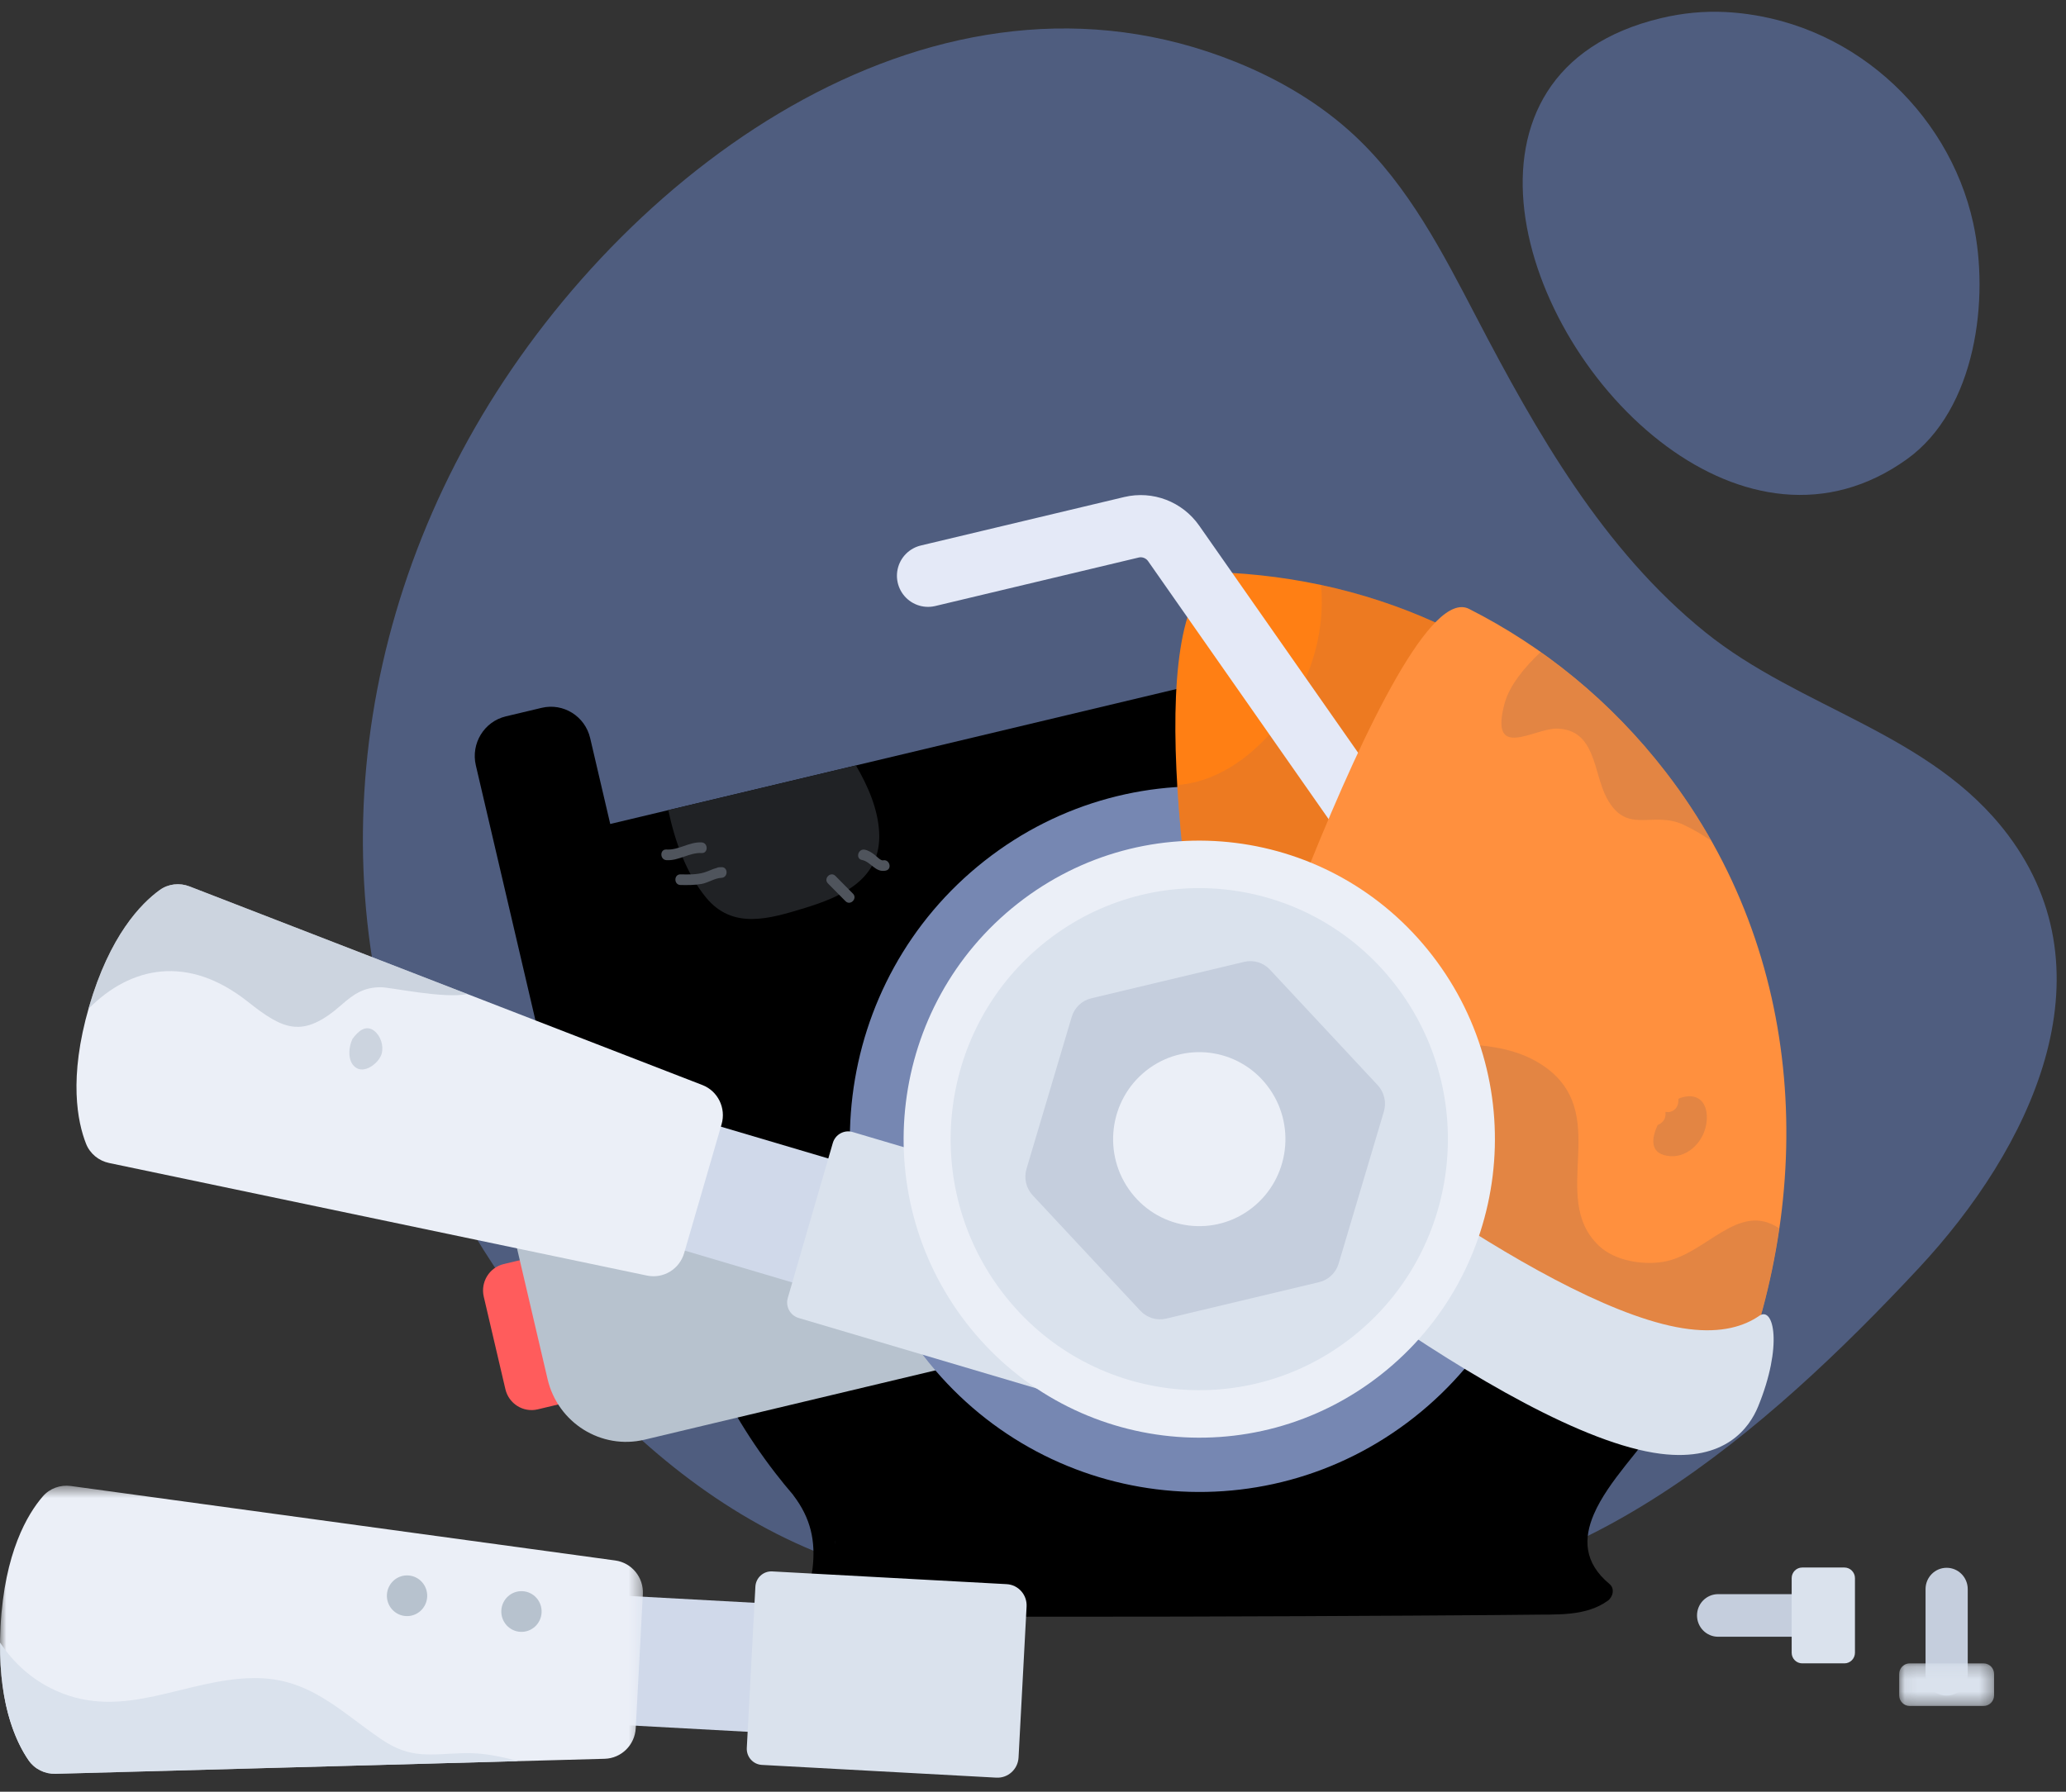 <svg xmlns="http://www.w3.org/2000/svg" width="166" height="144" viewBox="0 0 166 144" xmlns:xlink="http://www.w3.org/1999/xlink">
  <rect x="0" y="0" width="166" height="144" fill="#333333" stroke="none"/>
  <defs>
    <polygon id="a" points="7.681 3.652 7.681 .228 .054 .228 .054 3.652 7.681 3.652"/>
    <polygon id="c" points="0 .499 0 23.657 51.658 23.657 51.658 .499 0 .499"/>
  </defs>
  <g fill="none" fill-rule="evenodd">
    <path fill="#4F5D7F" d="M37.167,97.663 C25.856,78.072 26.661,53.689 38.725,33.409 C50.774,13.157 75.376,-4.65 99.283,4.975 C102.817,6.398 106.12,8.355 108.856,10.913 C113.193,14.969 115.938,20.344 118.673,25.583 C123.453,34.74 128.806,44.191 137.018,50.812 C144.711,57.014 155.179,58.907 161.342,67.106 C169.836,78.407 163.134,92.309 154.138,101.952 C141.891,115.079 126.203,128.686 108.53,127.838 C100.663,127.46 88.549,127.838 78.107,127.46 C60.196,126.813 45.815,112.643 37.167,97.663 Z"/>
    <path fill="#4F5D7F" d="M133.923,35.88 C121.854,27 115.63,5.699 133.477,1.454 C135.174,1.05 136.921,0.878 138.64,0.967 C148.547,1.477 156.554,8.871 158.541,17.914 C159.865,23.934 158.802,32.891 153.227,36.898 C146.782,41.529 139.686,40.121 133.923,35.88 Z"/>
    <g transform="translate(0 42)">
      <path fill="#FF5C5C" d="M56.87,68.011 L43.205,71.269 C42.044,71.545 40.881,70.819 40.607,69.647 L38.87,62.215 C38.596,61.042 39.315,59.867 40.476,59.59 L54.141,56.333 C55.302,56.056 56.465,56.783 56.739,57.956 L58.476,65.387 C58.75,66.559 58.031,67.735 56.87,68.011"/>
      <path fill="#000000" d="M130.427,22.723 C129.317,21.285 128.128,19.948 126.884,18.689 L55.385,35.734 C50.972,49.123 53.056,64.419 62.292,76.383 C62.758,76.986 63.237,77.573 63.728,78.145 C63.737,78.16 63.743,78.174 63.755,78.189 C65.137,80.013 65.556,81.836 65.283,84.107 C65.193,84.855 64.71,85.431 64.999,86.241 C65.385,87.321 66.046,87.418 67.039,87.689 C68.76,88.16 120.922,87.817 122.918,87.774 C125.013,87.73 127.383,87.945 129.181,86.651 C129.592,86.355 129.772,85.675 129.318,85.301 C127.249,83.588 127.23,81.641 128.062,79.702 C129.213,77.014 131.996,74.344 133.212,72.338 C136.218,67.377 138.218,61.81 139.075,56.059 C140.832,44.286 137.676,32.112 130.427,22.723"/>
      <path fill="#4F5D7F" d="M67.088,81.861 C67.098,81.95 67.113,82.037 67.12,82.126 C67.102,81.902 67.093,81.836 67.088,81.861"/>
      <polygon fill="#000000" points="106.589 42.709 52.619 55.575 45.49 25.066 99.459 12.201"/>
      <path fill="#202225" d="M56.709,30.109 C58.852,32.747 61.808,31.85 64.674,30.972 C67.726,30.038 70.843,28.616 70.638,24.878 C70.535,22.994 69.742,21.179 68.773,19.516 L53.697,23.11 C54.222,25.59 55.115,28.146 56.709,30.109"/>
      <path fill="#B7C2CE" d="M77.019,67.691 L51.792,73.705 C48.309,74.535 44.819,72.356 43.997,68.838 L41.02,56.098 L74.29,56.012 L77.019,67.691 Z"/>
      <path fill="#7687B2" d="M113.622,71.912 C101.395,81.542 83.755,79.337 74.221,66.988 C64.687,54.639 66.871,36.822 79.097,27.193 C91.324,17.563 108.964,19.768 118.498,32.118 C128.032,44.466 125.849,62.283 113.622,71.912"/>
      <path fill="#FF7F14" d="M135.968,70.47 C129.531,72.004 110.035,58.384 98.831,49.122 C96.469,38.8 91.836,12.837 96.319,5.501 C96.963,4.446 97.583,4.194 97.992,4.097 C98.229,4.04 98.496,4.02 98.784,4.035 C112.225,4.778 124.068,10.938 132.13,21.381 C142.28,34.528 144.201,52.472 137.267,69.379 C137.015,69.994 136.639,70.31 135.968,70.47"/>
      <path fill="#C16F40" fill-opacity=".3" d="M132.131,21.381 C125.576,12.892 116.524,7.234 106.145,5.014 C106.592,10.022 104.458,15.101 100.517,18.459 C98.638,20.059 96.583,20.945 94.591,21.09 C95.187,31.135 97.415,42.936 98.831,49.123 C110.034,58.383 129.531,72.005 135.968,70.47 C136.638,70.31 137.015,69.994 137.267,69.379 C144.201,52.472 142.281,34.528 132.131,21.381"/>
      <path stroke="#E4E9F7" stroke-width="5" d="M74.567,4.273 L90.911,0.377 C92.197,0.071 93.539,0.583 94.302,1.674 L111.948,26.898" stroke-linecap="round" stroke-linejoin="round"/>
      <path fill="#FF903E" d="M96.895,50.339 C96.895,50.339 112.065,3.911 118.035,6.936 C124.007,9.962 129.421,14.324 133.834,20.04 C145.274,34.858 145.929,53.959 139.262,70.214 C134.535,81.742 96.895,50.339 96.895,50.339"/>
      <path fill="#D17E47" fill-opacity=".6" d="M120.888 14.544C119.644 19.196 123.291 16.507 125.105 16.557 128.233 16.641 128.008 20.075 129.088 22.112 130.708 25.169 132.755 23.11 135.277 24.288 136.062 24.654 136.795 25.097 137.504 25.575 136.432 23.676 135.213 21.826 133.833 20.04 130.888 16.224 127.488 13.026 123.783 10.412 122.54 11.577 121.278 13.082 120.888 14.544M133.563 59.425C131.91 59.675 129.742 59.321 128.481 58.132 124.298 54.188 129.726 47.4 123.875 43.568 119.096 40.438 112.543 43.402 107.696 39.453 105.166 37.393 104.156 34.386 103.744 31.248 99.891 41.17 96.895 50.339 96.895 50.339 96.895 50.339 134.535 81.742 139.263 70.214 141.042 65.874 142.286 61.331 142.954 56.722 139.64 54.484 137.053 58.897 133.563 59.425"/>
      <path fill="#D17E47" fill-opacity=".6" d="M135.061,46.221 C135.009,46.237 134.962,46.263 134.912,46.281 C134.907,46.282 134.904,46.287 134.899,46.288 C134.897,46.29 134.897,46.291 134.894,46.293 C134.888,46.3 134.883,46.306 134.874,46.32 C134.865,46.336 134.862,46.339 134.857,46.348 C134.892,46.805 134.671,47.244 134.192,47.358 C134.077,47.386 133.953,47.385 133.832,47.362 C133.826,47.374 133.821,47.385 133.816,47.397 C133.889,47.914 133.57,48.271 133.189,48.415 C132.711,49.459 132.537,50.636 133.931,50.888 C135.463,51.166 136.804,49.883 137.078,48.442 C137.369,46.921 136.678,45.72 135.061,46.221"/>
      <path fill="#DAE2ED" d="M141.355,63.75 C140.134,64.595 138.334,65.147 135.69,64.817 C124.953,63.476 104.834,47.731 99.222,43.19 C96.32,46.952 94.567,49.883 94.793,50.843 L94.96,51.554 L95.519,52.021 C96.56,52.889 121.15,73.303 133.442,74.84 C138.625,75.487 140.564,72.742 141.259,71.048 C143.261,66.165 142.527,62.938 141.355,63.75"/>
      <path fill="#000000" d="M53.373,42.8 L44.187,44.99 L38.233,19.511 C37.822,17.752 38.901,15.989 40.642,15.574 L43.522,14.888 C45.263,14.473 47.008,15.562 47.419,17.321 L53.373,42.8 Z"/>
      <polygon fill="#D0D9EA" points="67.359 62.165 50.097 57.051 52.99 47.088 70.253 52.202"/>
      <path fill="#EBEFF7" d="M51.985,60.517 L8.768,51.469 C7.933,51.294 7.229,50.722 6.914,49.922 C6.228,48.184 5.493,44.643 7.155,38.92 C8.816,33.197 11.329,30.618 12.835,29.53 C13.529,29.029 14.427,28.931 15.223,29.24 L56.433,45.202 C57.683,45.685 58.355,47.058 57.978,48.355 L54.972,58.706 C54.596,60.004 53.296,60.792 51.985,60.517"/>
      <path fill="#B7C2CE" fill-opacity=".6" d="M19.898 38.496C22.759 40.759 24.312 41.515 27.455 38.745 28.422 37.891 29.234 37.337 30.609 37.343 31.392 37.346 35.704 38.288 37.553 37.889L15.223 29.239C14.427 28.931 13.529 29.029 12.836 29.531 11.329 30.618 8.816 33.197 7.154 38.92 7.139 38.972 7.128 39.021 7.113 39.073 10.515 35.636 15.115 34.711 19.898 38.496M30.665 42.689C30.843 42.055 30.59 41.251 30.066 40.847 29.383 40.321 28.752 40.898 28.326 41.492 27.982 42.194 27.892 43.428 28.681 43.855 29.404 44.246 30.469 43.39 30.665 42.689"/>
      <path fill="#DAE2ED" d="M83.898,69.769 L64.17,63.925 C63.489,63.723 63.098,63.002 63.298,62.314 L66.915,49.861 C67.115,49.173 67.829,48.779 68.509,48.98 L88.238,54.825 L83.898,69.769 Z"/>
      <path fill="#EBEFF7" d="M110.966,68.472 C100.621,76.62 85.694,74.755 77.627,64.306 C69.56,53.857 71.407,38.781 81.753,30.633 C92.099,22.485 107.025,24.351 115.092,34.8 C123.159,45.248 121.312,60.325 110.966,68.472"/>
      <path fill="#DAE2ED" d="M108.643,65.462 C99.943,72.314 87.391,70.745 80.607,61.958 C73.823,53.172 75.376,40.494 84.076,33.642 C92.776,26.791 105.328,28.36 112.112,37.147 C118.896,45.934 117.343,58.611 108.643,65.462"/>
      <path fill="#C5CEDD" d="M102.039,35.93 L110.695,45.214 C111.224,45.781 111.413,46.591 111.191,47.338 L107.559,59.551 C107.337,60.297 106.738,60.867 105.987,61.046 L93.698,63.975 C92.947,64.155 92.159,63.915 91.629,63.348 L82.973,54.064 C82.444,53.497 82.256,52.687 82.478,51.941 L86.11,39.727 C86.332,38.981 86.932,38.411 87.683,38.232 L99.971,35.303 C100.722,35.124 101.511,35.363 102.039,35.93"/>
      <path fill="#EBEFF7" d="M100.616,55.066 C97.601,57.441 93.251,56.897 90.9,53.852 C88.549,50.807 89.088,46.414 92.103,44.038 C95.118,41.664 99.468,42.208 101.819,45.253 C104.17,48.298 103.632,52.692 100.616,55.066"/>
      <path fill="#C5CEDD" d="M146.522,89.544 L138.048,89.544 C137.111,89.544 136.353,88.777 136.353,87.832 L136.353,87.832 C136.353,86.886 137.111,86.12 138.048,86.12 L146.522,86.12 C147.459,86.12 148.217,86.886 148.217,87.832 L148.217,87.832 C148.217,88.777 147.459,89.544 146.522,89.544"/>
      <path fill="#DAE2ED" d="M148.196,91.683 L144.806,91.683 C144.338,91.683 143.958,91.3 143.958,90.827 L143.958,84.836 C143.958,84.363 144.338,83.98 144.806,83.98 L148.196,83.98 C148.663,83.98 149.043,84.363 149.043,84.836 L149.043,90.827 C149.043,91.3 148.663,91.683 148.196,91.683"/>
      <path fill="#C5CEDD" d="M154.715,92.561 L154.715,85.714 C154.715,84.768 155.473,84.002 156.409,84.002 L156.409,84.002 C157.346,84.002 158.104,84.768 158.104,85.714 L158.104,92.561 C158.104,93.507 157.346,94.273 156.409,94.273 L156.409,94.273 C155.473,94.273 154.715,93.507 154.715,92.561"/>
      <g transform="translate(152.542 91.456)">
        <mask id="b" fill="white">
          <use xlink:href="#a"/>
        </mask>
        <path fill="#DAE2ED" d="M0.054,2.796 L0.054,1.084 C0.054,0.611 0.433,0.228 0.901,0.228 L6.833,0.228 C7.301,0.228 7.681,0.611 7.681,1.084 L7.681,2.796 C7.681,3.268 7.301,3.652 6.833,3.652 L0.901,3.652 C0.433,3.652 0.054,3.268 0.054,2.796" mask="url(#b)"/>
      </g>
      <path fill="#4F545C" d="M56.372 25.703C55.376 25.647 54.534 26.339 53.547 26.274 53.002 26.238 53.005 27.095 53.547 27.13 54.546 27.195 55.39 26.504 56.372 26.559 56.916 26.59 56.915 25.734 56.372 25.703M57.97 27.694C57.908 27.697 57.846 27.698 57.784 27.701 57.711 27.703 57.65 27.722 57.597 27.751 57.256 27.838 56.956 28.005 56.601 28.113 55.98 28.303 55.318 28.284 54.677 28.271 54.131 28.261 54.131 29.117 54.677 29.127 55.238 29.138 55.798 29.14 56.354 29.045 56.897 28.951 57.432 28.571 57.97 28.55 58.513 28.529 58.517 27.674 57.97 27.694M68.536 29.823L67.123 28.396C66.737 28.007 66.137 28.612 66.524 29.001L67.936 30.428C68.323 30.819 68.922 30.213 68.536 29.823M70.948 27.145C70.768 27.184 70.427 26.819 70.294 26.716 70.046 26.524 69.79 26.35 69.479 26.289 68.946 26.185 68.718 27.01 69.253 27.114 69.985 27.258 70.332 28.153 71.174 27.97 71.707 27.856 71.481 27.03 70.948 27.145"/>
      <polygon fill="#D0D9EA" points="63.922 97.392 45.959 96.415 46.511 86.048 64.475 87.024"/>
      <g transform="translate(0 76.905)">
        <mask id="d" fill="white">
          <use xlink:href="#c"/>
        </mask>
        <path fill="#EBEFF7" d="M48.584,22.447 L4.464,23.656 C3.612,23.679 2.797,23.285 2.308,22.58 C1.246,21.047 -0.275,17.771 0.042,11.816 C0.36,5.861 2.22,2.769 3.439,1.36 C4,0.711 4.852,0.408 5.697,0.524 L49.433,6.509 C50.76,6.691 51.726,7.87 51.654,9.221 L51.08,19.992 C51.008,21.342 49.922,22.41 48.584,22.447" mask="url(#d)"/>
      </g>
      <path fill="#DAE2ED" d="M37.223,98.899 C34.569,98.979 33.014,99.396 30.648,97.789 C27.276,95.498 24.873,92.853 20.471,92.865 C14.898,92.881 9.994,96.381 4.454,93.858 C2.536,92.985 1.086,91.637 0.004,90.011 C-0.046,95.153 1.325,98.067 2.308,99.484 C2.797,100.191 3.612,100.584 4.464,100.561 L41.636,99.542 C40.223,99.157 38.764,98.852 37.223,98.899"/>
      <path fill="#DAE2ED" d="M20.733,17.116 L1.896,16.092 C1.187,16.054 0.643,15.442 0.682,14.726 L1.372,1.767 C1.41,1.051 2.016,0.503 2.725,0.541 L21.562,1.565 C22.497,1.615 23.214,2.422 23.163,3.366 L22.517,15.498 C22.466,16.443 21.668,17.167 20.733,17.116" transform="translate(59.322 83.752)"/>
      <path fill="#B7C2CE" d="M43.516 87.604C43.468 88.506 42.705 89.198 41.812 89.15 40.919 89.101 40.233 88.33 40.281 87.428 40.33 86.526 41.092 85.834 41.986 85.882 42.879 85.931 43.564 86.702 43.516 87.604M34.323 86.337C34.275 87.239 33.512 87.932 32.619 87.883 31.726 87.834 31.04 87.064 31.088 86.162 31.137 85.26 31.899 84.567 32.793 84.616 33.686 84.665 34.371 85.435 34.323 86.337"/>
    </g>
  </g>
</svg>
